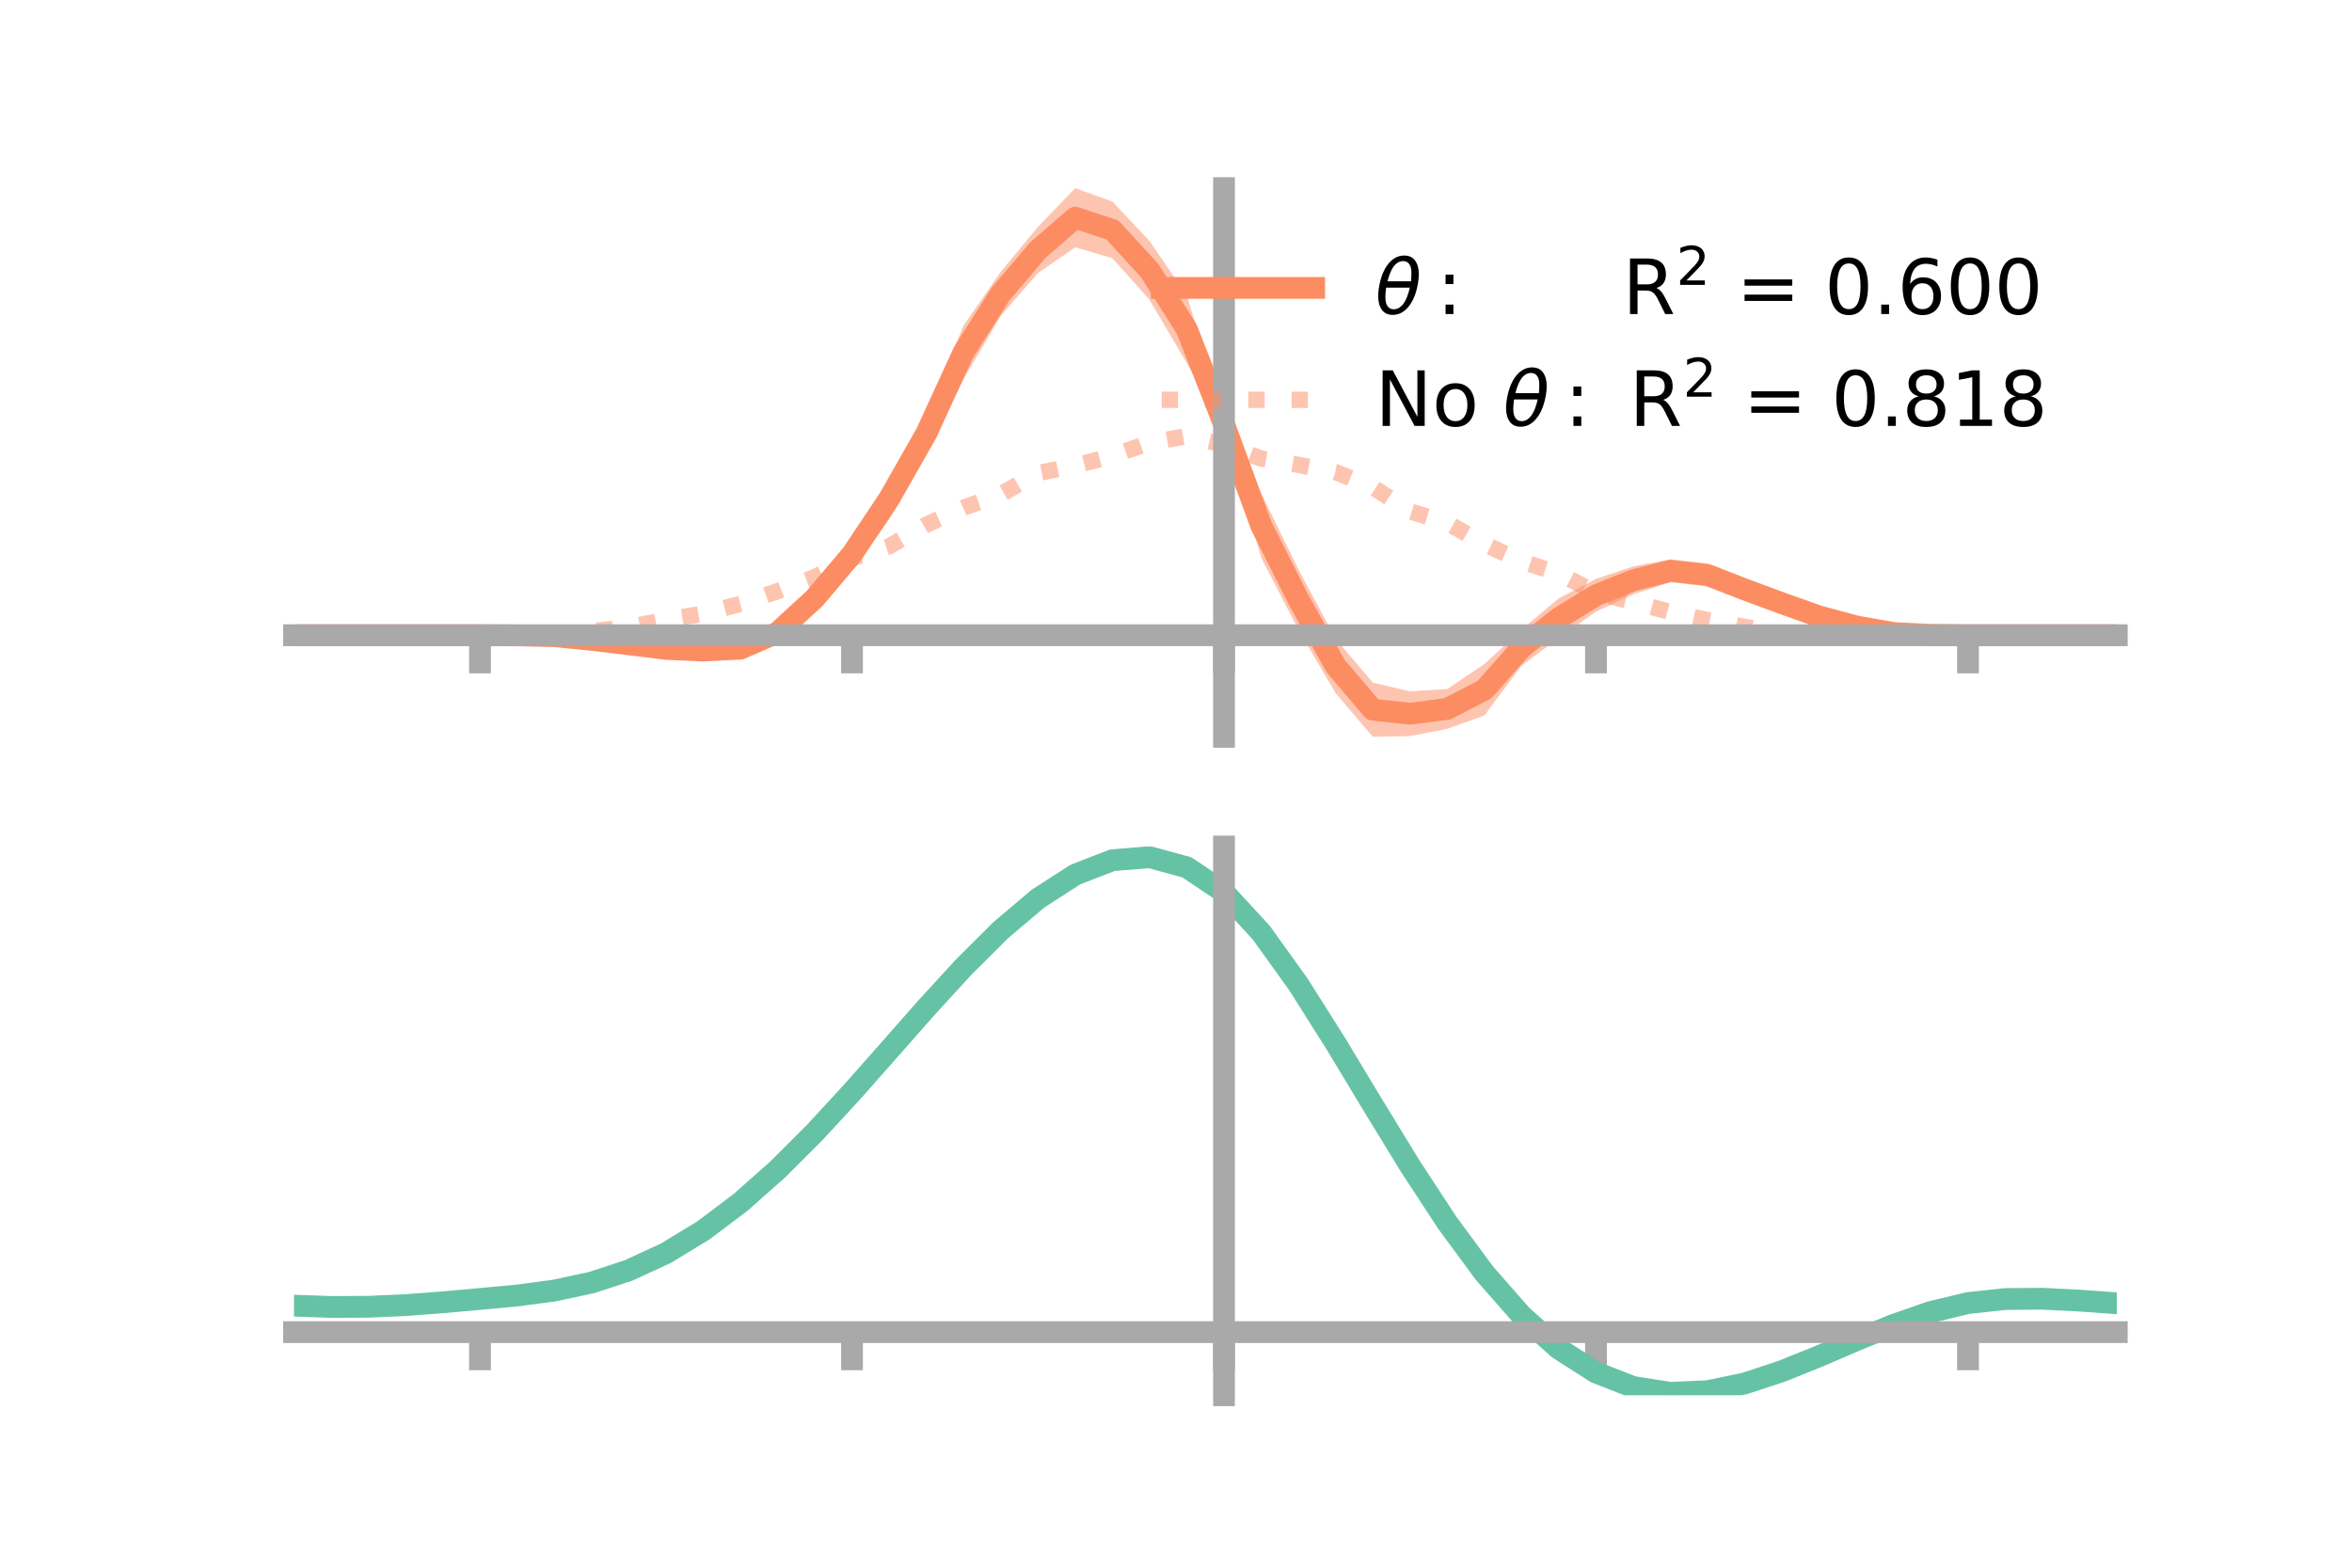 <?xml version="1.0" encoding="utf-8" standalone="no"?>
<!DOCTYPE svg PUBLIC "-//W3C//DTD SVG 1.1//EN"
  "http://www.w3.org/Graphics/SVG/1.1/DTD/svg11.dtd">
<!-- Created with matplotlib (https://matplotlib.org/) -->
<svg height="144pt" version="1.1" viewBox="0 0 216 144" width="216pt" xmlns="http://www.w3.org/2000/svg" xmlns:xlink="http://www.w3.org/1999/xlink">
 <defs>
  <style type="text/css">*{stroke-linecap:butt;stroke-linejoin:round;}</style>
 </defs>
 <g id="figure_1">
  <g id="patch_1">
   <path d="M 0 144 
L 216 144 
L 216 0 
L 0 0 
z
" style="fill:none;"/>
  </g>
  <g id="axes_1">
   <g id="patch_2">
    <path d="M 27 67.68 
L 194.4 67.68 
L 194.4 17.28 
L 27 17.28 
z
" style="fill:none;"/>
   </g>
   <g id="PolyCollection_1">
    <path clip-path="url(#pa7a0fd01cc)" d="M 27 58.349 
L 27 58.349 
L 30.416 58.349 
L 33.833 58.349 
L 37.249 58.349 
L 40.665 58.349 
L 44.082 58.348 
L 47.498 58.317 
L 50.914 58.294 
L 54.331 58.501 
L 57.747 58.711 
L 61.163 58.948 
L 64.58 59.097 
L 67.996 58.573 
L 71.412 57.065 
L 74.829 53.678 
L 78.245 49.461 
L 81.661 43.911 
L 85.078 38.098 
L 88.494 29.897 
L 91.91 24.956 
L 95.327 20.833 
L 98.743 17.28 
L 102.159 18.516 
L 105.576 22.142 
L 108.992 27.132 
L 112.408 38.512 
L 115.824 45.326 
L 119.241 52.297 
L 122.657 58.68 
L 126.073 62.701 
L 129.49 63.506 
L 132.906 63.292 
L 136.322 60.992 
L 139.739 57.83 
L 143.155 54.957 
L 146.571 53.172 
L 149.988 52.025 
L 153.404 51.379 
L 156.82 51.76 
L 160.237 53.449 
L 163.653 54.703 
L 167.069 56.133 
L 170.486 57.265 
L 173.902 58.003 
L 177.318 58.268 
L 180.735 58.349 
L 184.151 58.349 
L 187.567 58.349 
L 190.984 58.349 
L 194.4 58.349 
L 194.4 58.349 
L 194.4 58.349 
L 190.984 58.349 
L 187.567 58.349 
L 184.151 58.349 
L 180.735 58.349 
L 177.318 58.366 
L 173.902 58.296 
L 170.486 57.824 
L 167.069 57.121 
L 163.653 56.119 
L 160.237 54.846 
L 156.82 53.87 
L 153.404 53.481 
L 149.988 54.587 
L 146.571 56.187 
L 143.155 58.595 
L 139.739 61.141 
L 136.322 65.718 
L 132.906 66.948 
L 129.49 67.615 
L 126.073 67.68 
L 122.657 63.668 
L 119.241 57.836 
L 115.824 51.231 
L 112.408 39.4 
L 108.992 33.353 
L 105.576 27.549 
L 102.159 23.718 
L 98.743 22.715 
L 95.327 25.081 
L 91.91 29.009 
L 88.494 34.805 
L 85.078 41.479 
L 81.661 47.691 
L 78.245 52.365 
L 74.829 56.223 
L 71.412 59.139 
L 67.996 60.589 
L 64.58 60.419 
L 61.163 60.257 
L 57.747 59.649 
L 54.331 59.044 
L 50.914 58.57 
L 47.498 58.411 
L 44.082 58.349 
L 40.665 58.349 
L 37.249 58.349 
L 33.833 58.349 
L 30.416 58.349 
L 27 58.349 
z
" style="fill:#fc8d62;fill-opacity:0.5;"/>
   </g>
   <g id="matplotlib.axis_1">
    <g id="xtick_1">
     <g id="line2d_1">
      <defs>
       <path d="M 0 0 
L 0 3.5 
" id="m603e153e93" style="stroke:#a9a9a9;stroke-width:2;"/>
      </defs>
      <g>
       <use style="fill:#a9a9a9;stroke:#a9a9a9;stroke-width:2;" x="44.082" xlink:href="#m603e153e93" y="58.349"/>
      </g>
     </g>
    </g>
    <g id="xtick_2">
     <g id="line2d_2">
      <g>
       <use style="fill:#a9a9a9;stroke:#a9a9a9;stroke-width:2;" x="78.245" xlink:href="#m603e153e93" y="58.349"/>
      </g>
     </g>
    </g>
    <g id="xtick_3">
     <g id="line2d_3">
      <g>
       <use style="fill:#a9a9a9;stroke:#a9a9a9;stroke-width:2;" x="112.408" xlink:href="#m603e153e93" y="58.349"/>
      </g>
     </g>
    </g>
    <g id="xtick_4">
     <g id="line2d_4">
      <g>
       <use style="fill:#a9a9a9;stroke:#a9a9a9;stroke-width:2;" x="146.571" xlink:href="#m603e153e93" y="58.349"/>
      </g>
     </g>
    </g>
    <g id="xtick_5">
     <g id="line2d_5">
      <g>
       <use style="fill:#a9a9a9;stroke:#a9a9a9;stroke-width:2;" x="180.735" xlink:href="#m603e153e93" y="58.349"/>
      </g>
     </g>
    </g>
   </g>
   <g id="matplotlib.axis_2"/>
   <g id="line2d_6">
    <path clip-path="url(#pa7a0fd01cc)" d="M 27 58.349 
L 30.416 58.349 
L 33.833 58.349 
L 37.249 58.349 
L 40.665 58.349 
L 44.082 58.349 
L 47.498 58.364 
L 50.914 58.432 
L 54.331 58.773 
L 57.747 59.18 
L 61.163 59.603 
L 64.58 59.758 
L 67.996 59.581 
L 71.412 58.102 
L 74.829 54.951 
L 78.245 50.913 
L 81.661 45.801 
L 85.078 39.789 
L 88.494 32.351 
L 91.91 26.982 
L 95.327 22.957 
L 98.743 19.997 
L 102.159 21.117 
L 105.576 24.846 
L 108.992 30.242 
L 112.408 38.956 
L 115.824 48.279 
L 119.241 55.066 
L 122.657 61.174 
L 126.073 65.191 
L 129.49 65.56 
L 132.906 65.12 
L 136.322 63.355 
L 139.739 59.486 
L 143.155 56.776 
L 146.571 54.679 
L 149.988 53.306 
L 153.404 52.43 
L 156.82 52.815 
L 160.237 54.148 
L 163.653 55.411 
L 167.069 56.627 
L 170.486 57.544 
L 173.902 58.149 
L 177.318 58.317 
L 180.735 58.349 
L 184.151 58.349 
L 187.567 58.349 
L 190.984 58.349 
L 194.4 58.349 
" style="fill:none;stroke:#fc8d62;stroke-linecap:square;stroke-width:2;"/>
   </g>
   <g id="line2d_7">
    <path clip-path="url(#pa7a0fd01cc)" d="M 27 58.349 
L 30.416 58.349 
L 33.833 58.349 
L 37.249 58.349 
L 40.665 58.349 
L 44.082 58.349 
L 47.498 58.329 
L 50.914 58.197 
L 54.331 57.994 
L 57.747 57.601 
L 61.163 56.932 
L 64.58 56.365 
L 67.996 55.477 
L 71.412 54.301 
L 74.829 53.007 
L 78.245 51.29 
L 81.661 50.178 
L 85.078 48.192 
L 88.494 46.631 
L 91.91 45.405 
L 95.327 43.452 
L 98.743 42.776 
L 102.159 41.864 
L 105.576 40.663 
L 108.992 40.059 
L 112.408 40.861 
L 115.824 42.12 
L 119.241 42.699 
L 122.657 43.366 
L 126.073 44.749 
L 129.49 46.97 
L 132.906 48.028 
L 136.322 49.971 
L 139.739 51.567 
L 143.155 52.661 
L 146.571 54.44 
L 149.988 55.298 
L 153.404 56.225 
L 156.82 56.955 
L 160.237 57.579 
L 163.653 58.111 
L 167.069 58.234 
L 170.486 58.336 
L 173.902 58.386 
L 177.318 58.354 
L 180.735 58.349 
L 184.151 58.349 
L 187.567 58.349 
L 190.984 58.349 
L 194.4 58.349 
" style="fill:none;stroke:#fc8d62;stroke-dasharray:1.5,2.475;stroke-dashoffset:0;stroke-opacity:0.5;stroke-width:1.5;"/>
   </g>
   <g id="patch_3">
    <path d="M 112.408 67.68 
L 112.408 17.28 
" style="fill:none;stroke:#a9a9a9;stroke-linecap:square;stroke-linejoin:miter;stroke-width:2;"/>
   </g>
   <g id="patch_4">
    <path d="M 194.4 67.68 
L 194.4 17.28 
" style="fill:none;"/>
   </g>
   <g id="patch_5">
    <path d="M 27 58.349 
L 194.4 58.349 
" style="fill:none;stroke:#a9a9a9;stroke-linecap:square;stroke-linejoin:miter;stroke-width:2;"/>
   </g>
   <g id="patch_6">
    <path d="M 27 17.28 
L 194.4 17.28 
" style="fill:none;"/>
   </g>
   <g id="legend_1">
    <g id="line2d_8">
     <path d="M 106.69 26.449 
L 120.69 26.449 
" style="fill:none;stroke:#fc8d62;stroke-linecap:square;stroke-width:2;"/>
    </g>
    <g id="line2d_9"/>
    <g id="text_1">
     <!-- $\theta:$      R$^{2}$ = 0.600 -->
     <g transform="translate(126.29 28.899)scale(0.07 -0.07)">
      <defs>
       <path d="M 45.516 34.672 
L 14.453 34.672 
Q 12.359 20.062 14.5 13.875 
Q 17.188 6.25 24.469 6.25 
Q 31.781 6.25 37.359 13.922 
Q 42.234 20.656 45.516 34.672 
z
M 47.016 42.969 
Q 48.344 56.844 46.625 61.719 
Q 43.953 69.438 36.766 69.438 
Q 29.297 69.438 23.828 61.812 
Q 19.531 55.672 16.156 42.969 
z
M 38.188 76.766 
Q 49.906 76.766 54.594 66.406 
Q 59.281 56.109 55.719 37.844 
Q 52.203 19.625 43.453 9.281 
Q 34.766 -1.125 23.047 -1.125 
Q 11.281 -1.125 6.641 9.281 
Q 2 19.625 5.516 37.844 
Q 9.078 56.109 17.719 66.406 
Q 26.422 76.766 38.188 76.766 
z
" id="DejaVuSans-Oblique-952"/>
       <path d="M 11.719 12.406 
L 22.016 12.406 
L 22.016 0 
L 11.719 0 
z
M 11.719 51.703 
L 22.016 51.703 
L 22.016 39.312 
L 11.719 39.312 
z
" id="DejaVuSans-58"/>
       <path id="DejaVuSans-32"/>
       <path d="M 44.391 34.188 
Q 47.562 33.109 50.562 29.594 
Q 53.562 26.078 56.594 19.922 
L 66.609 0 
L 56 0 
L 46.688 18.703 
Q 43.062 26.031 39.672 28.422 
Q 36.281 30.812 30.422 30.812 
L 19.672 30.812 
L 19.672 0 
L 9.812 0 
L 9.812 72.906 
L 32.078 72.906 
Q 44.578 72.906 50.734 67.672 
Q 56.891 62.453 56.891 51.906 
Q 56.891 45.016 53.688 40.469 
Q 50.484 35.938 44.391 34.188 
z
M 19.672 64.797 
L 19.672 38.922 
L 32.078 38.922 
Q 39.203 38.922 42.844 42.219 
Q 46.484 45.516 46.484 51.906 
Q 46.484 58.297 42.844 61.547 
Q 39.203 64.797 32.078 64.797 
z
" id="DejaVuSans-82"/>
       <path d="M 19.188 8.297 
L 53.609 8.297 
L 53.609 0 
L 7.328 0 
L 7.328 8.297 
Q 12.938 14.109 22.625 23.891 
Q 32.328 33.688 34.812 36.531 
Q 39.547 41.844 41.422 45.531 
Q 43.312 49.219 43.312 52.781 
Q 43.312 58.594 39.234 62.25 
Q 35.156 65.922 28.609 65.922 
Q 23.969 65.922 18.812 64.312 
Q 13.672 62.703 7.812 59.422 
L 7.812 69.391 
Q 13.766 71.781 18.938 73 
Q 24.125 74.219 28.422 74.219 
Q 39.75 74.219 46.484 68.547 
Q 53.219 62.891 53.219 53.422 
Q 53.219 48.922 51.531 44.891 
Q 49.859 40.875 45.406 35.406 
Q 44.188 33.984 37.641 27.219 
Q 31.109 20.453 19.188 8.297 
z
" id="DejaVuSans-50"/>
       <path d="M 10.594 45.406 
L 73.188 45.406 
L 73.188 37.203 
L 10.594 37.203 
z
M 10.594 25.484 
L 73.188 25.484 
L 73.188 17.188 
L 10.594 17.188 
z
" id="DejaVuSans-61"/>
       <path d="M 31.781 66.406 
Q 24.172 66.406 20.328 58.906 
Q 16.5 51.422 16.5 36.375 
Q 16.5 21.391 20.328 13.891 
Q 24.172 6.391 31.781 6.391 
Q 39.453 6.391 43.281 13.891 
Q 47.125 21.391 47.125 36.375 
Q 47.125 51.422 43.281 58.906 
Q 39.453 66.406 31.781 66.406 
z
M 31.781 74.219 
Q 44.047 74.219 50.516 64.516 
Q 56.984 54.828 56.984 36.375 
Q 56.984 17.969 50.516 8.266 
Q 44.047 -1.422 31.781 -1.422 
Q 19.531 -1.422 13.062 8.266 
Q 6.594 17.969 6.594 36.375 
Q 6.594 54.828 13.062 64.516 
Q 19.531 74.219 31.781 74.219 
z
" id="DejaVuSans-48"/>
       <path d="M 10.688 12.406 
L 21 12.406 
L 21 0 
L 10.688 0 
z
" id="DejaVuSans-46"/>
       <path d="M 33.016 40.375 
Q 26.375 40.375 22.484 35.828 
Q 18.609 31.297 18.609 23.391 
Q 18.609 15.531 22.484 10.953 
Q 26.375 6.391 33.016 6.391 
Q 39.656 6.391 43.531 10.953 
Q 47.406 15.531 47.406 23.391 
Q 47.406 31.297 43.531 35.828 
Q 39.656 40.375 33.016 40.375 
z
M 52.594 71.297 
L 52.594 62.312 
Q 48.875 64.062 45.094 64.984 
Q 41.312 65.922 37.594 65.922 
Q 27.828 65.922 22.672 59.328 
Q 17.531 52.734 16.797 39.406 
Q 19.672 43.656 24.016 45.922 
Q 28.375 48.188 33.594 48.188 
Q 44.578 48.188 50.953 41.516 
Q 57.328 34.859 57.328 23.391 
Q 57.328 12.156 50.688 5.359 
Q 44.047 -1.422 33.016 -1.422 
Q 20.359 -1.422 13.672 8.266 
Q 6.984 17.969 6.984 36.375 
Q 6.984 53.656 15.188 63.938 
Q 23.391 74.219 37.203 74.219 
Q 40.922 74.219 44.703 73.484 
Q 48.484 72.75 52.594 71.297 
z
" id="DejaVuSans-54"/>
      </defs>
      <use transform="translate(0 0.766)" xlink:href="#DejaVuSans-Oblique-952"/>
      <use transform="translate(80.664 0.766)" xlink:href="#DejaVuSans-58"/>
      <use transform="translate(133.838 0.766)" xlink:href="#DejaVuSans-32"/>
      <use transform="translate(165.625 0.766)" xlink:href="#DejaVuSans-32"/>
      <use transform="translate(197.412 0.766)" xlink:href="#DejaVuSans-32"/>
      <use transform="translate(229.199 0.766)" xlink:href="#DejaVuSans-32"/>
      <use transform="translate(260.986 0.766)" xlink:href="#DejaVuSans-32"/>
      <use transform="translate(292.773 0.766)" xlink:href="#DejaVuSans-32"/>
      <use transform="translate(324.561 0.766)" xlink:href="#DejaVuSans-82"/>
      <use transform="translate(395 39.047)scale(0.7)" xlink:href="#DejaVuSans-50"/>
      <use transform="translate(442.271 0.766)" xlink:href="#DejaVuSans-32"/>
      <use transform="translate(474.058 0.766)" xlink:href="#DejaVuSans-61"/>
      <use transform="translate(557.847 0.766)" xlink:href="#DejaVuSans-32"/>
      <use transform="translate(589.634 0.766)" xlink:href="#DejaVuSans-48"/>
      <use transform="translate(653.257 0.766)" xlink:href="#DejaVuSans-46"/>
      <use transform="translate(685.044 0.766)" xlink:href="#DejaVuSans-54"/>
      <use transform="translate(748.667 0.766)" xlink:href="#DejaVuSans-48"/>
      <use transform="translate(812.29 0.766)" xlink:href="#DejaVuSans-48"/>
     </g>
    </g>
    <g id="line2d_10">
     <path d="M 106.69 36.724 
L 120.69 36.724 
" style="fill:none;stroke:#fc8d62;stroke-dasharray:1.5,2.475;stroke-dashoffset:0;stroke-opacity:0.5;stroke-width:1.5;"/>
    </g>
    <g id="line2d_11"/>
    <g id="text_2">
     <!-- No $\theta:$ R$^{2}$ = 0.818 -->
     <g transform="translate(126.29 39.174)scale(0.07 -0.07)">
      <defs>
       <path d="M 9.812 72.906 
L 23.094 72.906 
L 55.422 11.922 
L 55.422 72.906 
L 64.984 72.906 
L 64.984 0 
L 51.703 0 
L 19.391 60.984 
L 19.391 0 
L 9.812 0 
z
" id="DejaVuSans-78"/>
       <path d="M 30.609 48.391 
Q 23.391 48.391 19.188 42.75 
Q 14.984 37.109 14.984 27.297 
Q 14.984 17.484 19.156 11.844 
Q 23.344 6.203 30.609 6.203 
Q 37.797 6.203 41.984 11.859 
Q 46.188 17.531 46.188 27.297 
Q 46.188 37.016 41.984 42.703 
Q 37.797 48.391 30.609 48.391 
z
M 30.609 56 
Q 42.328 56 49.016 48.375 
Q 55.719 40.766 55.719 27.297 
Q 55.719 13.875 49.016 6.219 
Q 42.328 -1.422 30.609 -1.422 
Q 18.844 -1.422 12.172 6.219 
Q 5.516 13.875 5.516 27.297 
Q 5.516 40.766 12.172 48.375 
Q 18.844 56 30.609 56 
z
" id="DejaVuSans-111"/>
       <path d="M 31.781 34.625 
Q 24.75 34.625 20.719 30.859 
Q 16.703 27.094 16.703 20.516 
Q 16.703 13.922 20.719 10.156 
Q 24.75 6.391 31.781 6.391 
Q 38.812 6.391 42.859 10.172 
Q 46.922 13.969 46.922 20.516 
Q 46.922 27.094 42.891 30.859 
Q 38.875 34.625 31.781 34.625 
z
M 21.922 38.812 
Q 15.578 40.375 12.031 44.719 
Q 8.5 49.078 8.5 55.328 
Q 8.5 64.062 14.719 69.141 
Q 20.953 74.219 31.781 74.219 
Q 42.672 74.219 48.875 69.141 
Q 55.078 64.062 55.078 55.328 
Q 55.078 49.078 51.531 44.719 
Q 48 40.375 41.703 38.812 
Q 48.828 37.156 52.797 32.312 
Q 56.781 27.484 56.781 20.516 
Q 56.781 9.906 50.312 4.234 
Q 43.844 -1.422 31.781 -1.422 
Q 19.734 -1.422 13.25 4.234 
Q 6.781 9.906 6.781 20.516 
Q 6.781 27.484 10.781 32.312 
Q 14.797 37.156 21.922 38.812 
z
M 18.312 54.391 
Q 18.312 48.734 21.844 45.562 
Q 25.391 42.391 31.781 42.391 
Q 38.141 42.391 41.719 45.562 
Q 45.312 48.734 45.312 54.391 
Q 45.312 60.062 41.719 63.234 
Q 38.141 66.406 31.781 66.406 
Q 25.391 66.406 21.844 63.234 
Q 18.312 60.062 18.312 54.391 
z
" id="DejaVuSans-56"/>
       <path d="M 12.406 8.297 
L 28.516 8.297 
L 28.516 63.922 
L 10.984 60.406 
L 10.984 69.391 
L 28.422 72.906 
L 38.281 72.906 
L 38.281 8.297 
L 54.391 8.297 
L 54.391 0 
L 12.406 0 
z
" id="DejaVuSans-49"/>
      </defs>
      <use transform="translate(0 0.766)" xlink:href="#DejaVuSans-78"/>
      <use transform="translate(74.805 0.766)" xlink:href="#DejaVuSans-111"/>
      <use transform="translate(135.986 0.766)" xlink:href="#DejaVuSans-32"/>
      <use transform="translate(167.773 0.766)" xlink:href="#DejaVuSans-Oblique-952"/>
      <use transform="translate(248.438 0.766)" xlink:href="#DejaVuSans-58"/>
      <use transform="translate(301.611 0.766)" xlink:href="#DejaVuSans-32"/>
      <use transform="translate(333.398 0.766)" xlink:href="#DejaVuSans-82"/>
      <use transform="translate(403.838 39.047)scale(0.7)" xlink:href="#DejaVuSans-50"/>
      <use transform="translate(451.108 0.766)" xlink:href="#DejaVuSans-32"/>
      <use transform="translate(482.896 0.766)" xlink:href="#DejaVuSans-61"/>
      <use transform="translate(566.685 0.766)" xlink:href="#DejaVuSans-32"/>
      <use transform="translate(598.472 0.766)" xlink:href="#DejaVuSans-48"/>
      <use transform="translate(662.095 0.766)" xlink:href="#DejaVuSans-46"/>
      <use transform="translate(691.257 0.766)" xlink:href="#DejaVuSans-56"/>
      <use transform="translate(754.88 0.766)" xlink:href="#DejaVuSans-49"/>
      <use transform="translate(818.503 0.766)" xlink:href="#DejaVuSans-56"/>
     </g>
    </g>
   </g>
  </g>
  <g id="axes_2">
   <g id="patch_7">
    <path d="M 27 128.16 
L 194.4 128.16 
L 194.4 77.76 
L 27 77.76 
z
" style="fill:none;"/>
   </g>
   <g id="PolyCollection_2">
    <path clip-path="url(#p2b4958b887)" d="M 27 119.978 
L 27 119.883 
L 30.416 120.011 
L 33.833 119.995 
L 37.249 119.834 
L 40.665 119.563 
L 44.082 119.244 
L 47.498 118.916 
L 50.914 118.453 
L 54.331 117.708 
L 57.747 116.571 
L 61.163 114.963 
L 64.58 112.845 
L 67.996 110.217 
L 71.412 107.117 
L 74.829 103.619 
L 78.245 99.826 
L 81.661 95.867 
L 85.078 91.896 
L 88.494 88.08 
L 91.91 84.6 
L 95.327 81.643 
L 98.743 79.397 
L 102.159 78.044 
L 105.576 77.76 
L 108.992 78.708 
L 112.408 81.031 
L 115.824 84.791 
L 119.241 89.625 
L 122.657 95.116 
L 126.073 100.872 
L 129.49 106.549 
L 132.906 111.857 
L 136.322 116.571 
L 139.739 120.527 
L 143.155 123.628 
L 146.571 125.837 
L 149.988 127.178 
L 153.404 127.723 
L 156.82 127.578 
L 160.237 126.877 
L 163.653 125.77 
L 167.069 124.415 
L 170.486 122.969 
L 173.902 121.588 
L 177.318 120.42 
L 180.735 119.605 
L 184.151 119.238 
L 187.567 119.216 
L 190.984 119.398 
L 194.4 119.654 
L 194.4 119.773 
L 194.4 119.773 
L 190.984 119.54 
L 187.567 119.376 
L 184.151 119.408 
L 180.735 119.781 
L 177.318 120.607 
L 173.902 121.803 
L 170.486 123.228 
L 167.069 124.724 
L 163.653 126.127 
L 160.237 127.272 
L 156.82 127.999 
L 153.404 128.16 
L 149.988 127.63 
L 146.571 126.313 
L 143.155 124.156 
L 139.739 121.143 
L 136.322 117.312 
L 132.906 112.752 
L 129.49 107.616 
L 126.073 102.12 
L 122.657 96.542 
L 119.241 91.217 
L 115.824 86.526 
L 112.408 82.879 
L 108.992 80.629 
L 105.576 79.713 
L 102.159 79.987 
L 98.743 81.287 
L 95.327 83.442 
L 91.91 86.273 
L 88.494 89.599 
L 85.078 93.241 
L 81.661 97.027 
L 78.245 100.797 
L 74.829 104.409 
L 71.412 107.741 
L 67.996 110.698 
L 64.58 113.213 
L 61.163 115.25 
L 57.747 116.806 
L 54.331 117.912 
L 50.914 118.634 
L 47.498 119.079 
L 44.082 119.388 
L 40.665 119.683 
L 37.249 119.93 
L 33.833 120.074 
L 30.416 120.088 
L 27 119.978 
z
" style="fill:#66c2a5;fill-opacity:0.5;"/>
   </g>
   <g id="matplotlib.axis_3">
    <g id="xtick_6">
     <g id="line2d_12">
      <g>
       <use style="fill:#a9a9a9;stroke:#a9a9a9;stroke-width:2;" x="44.082" xlink:href="#m603e153e93" y="122.363"/>
      </g>
     </g>
    </g>
    <g id="xtick_7">
     <g id="line2d_13">
      <g>
       <use style="fill:#a9a9a9;stroke:#a9a9a9;stroke-width:2;" x="78.245" xlink:href="#m603e153e93" y="122.363"/>
      </g>
     </g>
    </g>
    <g id="xtick_8">
     <g id="line2d_14">
      <g>
       <use style="fill:#a9a9a9;stroke:#a9a9a9;stroke-width:2;" x="112.408" xlink:href="#m603e153e93" y="122.363"/>
      </g>
     </g>
    </g>
    <g id="xtick_9">
     <g id="line2d_15">
      <g>
       <use style="fill:#a9a9a9;stroke:#a9a9a9;stroke-width:2;" x="146.571" xlink:href="#m603e153e93" y="122.363"/>
      </g>
     </g>
    </g>
    <g id="xtick_10">
     <g id="line2d_16">
      <g>
       <use style="fill:#a9a9a9;stroke:#a9a9a9;stroke-width:2;" x="180.735" xlink:href="#m603e153e93" y="122.363"/>
      </g>
     </g>
    </g>
   </g>
   <g id="matplotlib.axis_4"/>
   <g id="line2d_17">
    <path clip-path="url(#p2b4958b887)" d="M 27 119.93 
L 30.416 120.049 
L 33.833 120.034 
L 37.249 119.882 
L 40.665 119.623 
L 44.082 119.316 
L 47.498 118.998 
L 50.914 118.544 
L 54.331 117.81 
L 57.747 116.689 
L 61.163 115.107 
L 64.58 113.029 
L 67.996 110.458 
L 71.412 107.429 
L 74.829 104.014 
L 78.245 100.312 
L 81.661 96.447 
L 85.078 92.568 
L 88.494 88.839 
L 91.91 85.436 
L 95.327 82.543 
L 98.743 80.342 
L 102.159 79.016 
L 105.576 78.737 
L 108.992 79.668 
L 112.408 81.955 
L 115.824 85.659 
L 119.241 90.421 
L 122.657 95.829 
L 126.073 101.496 
L 129.49 107.082 
L 132.906 112.305 
L 136.322 116.941 
L 139.739 120.835 
L 143.155 123.892 
L 146.571 126.075 
L 149.988 127.404 
L 153.404 127.941 
L 156.82 127.788 
L 160.237 127.075 
L 163.653 125.949 
L 167.069 124.569 
L 170.486 123.099 
L 173.902 121.696 
L 177.318 120.513 
L 180.735 119.693 
L 184.151 119.323 
L 187.567 119.296 
L 190.984 119.469 
L 194.4 119.714 
" style="fill:none;stroke:#66c2a5;stroke-linecap:square;stroke-width:2;"/>
   </g>
   <g id="patch_8">
    <path d="M 112.408 128.16 
L 112.408 77.76 
" style="fill:none;stroke:#a9a9a9;stroke-linecap:square;stroke-linejoin:miter;stroke-width:2;"/>
   </g>
   <g id="patch_9">
    <path d="M 194.4 128.16 
L 194.4 77.76 
" style="fill:none;"/>
   </g>
   <g id="patch_10">
    <path d="M 27 122.363 
L 194.4 122.363 
" style="fill:none;stroke:#a9a9a9;stroke-linecap:square;stroke-linejoin:miter;stroke-width:2;"/>
   </g>
   <g id="patch_11">
    <path d="M 27 77.76 
L 194.4 77.76 
" style="fill:none;"/>
   </g>
  </g>
 </g>
 <defs>
  <clipPath id="pa7a0fd01cc">
   <rect height="50.4" width="167.4" x="27" y="17.28"/>
  </clipPath>
  <clipPath id="p2b4958b887">
   <rect height="50.4" width="167.4" x="27" y="77.76"/>
  </clipPath>
 </defs>
</svg>
